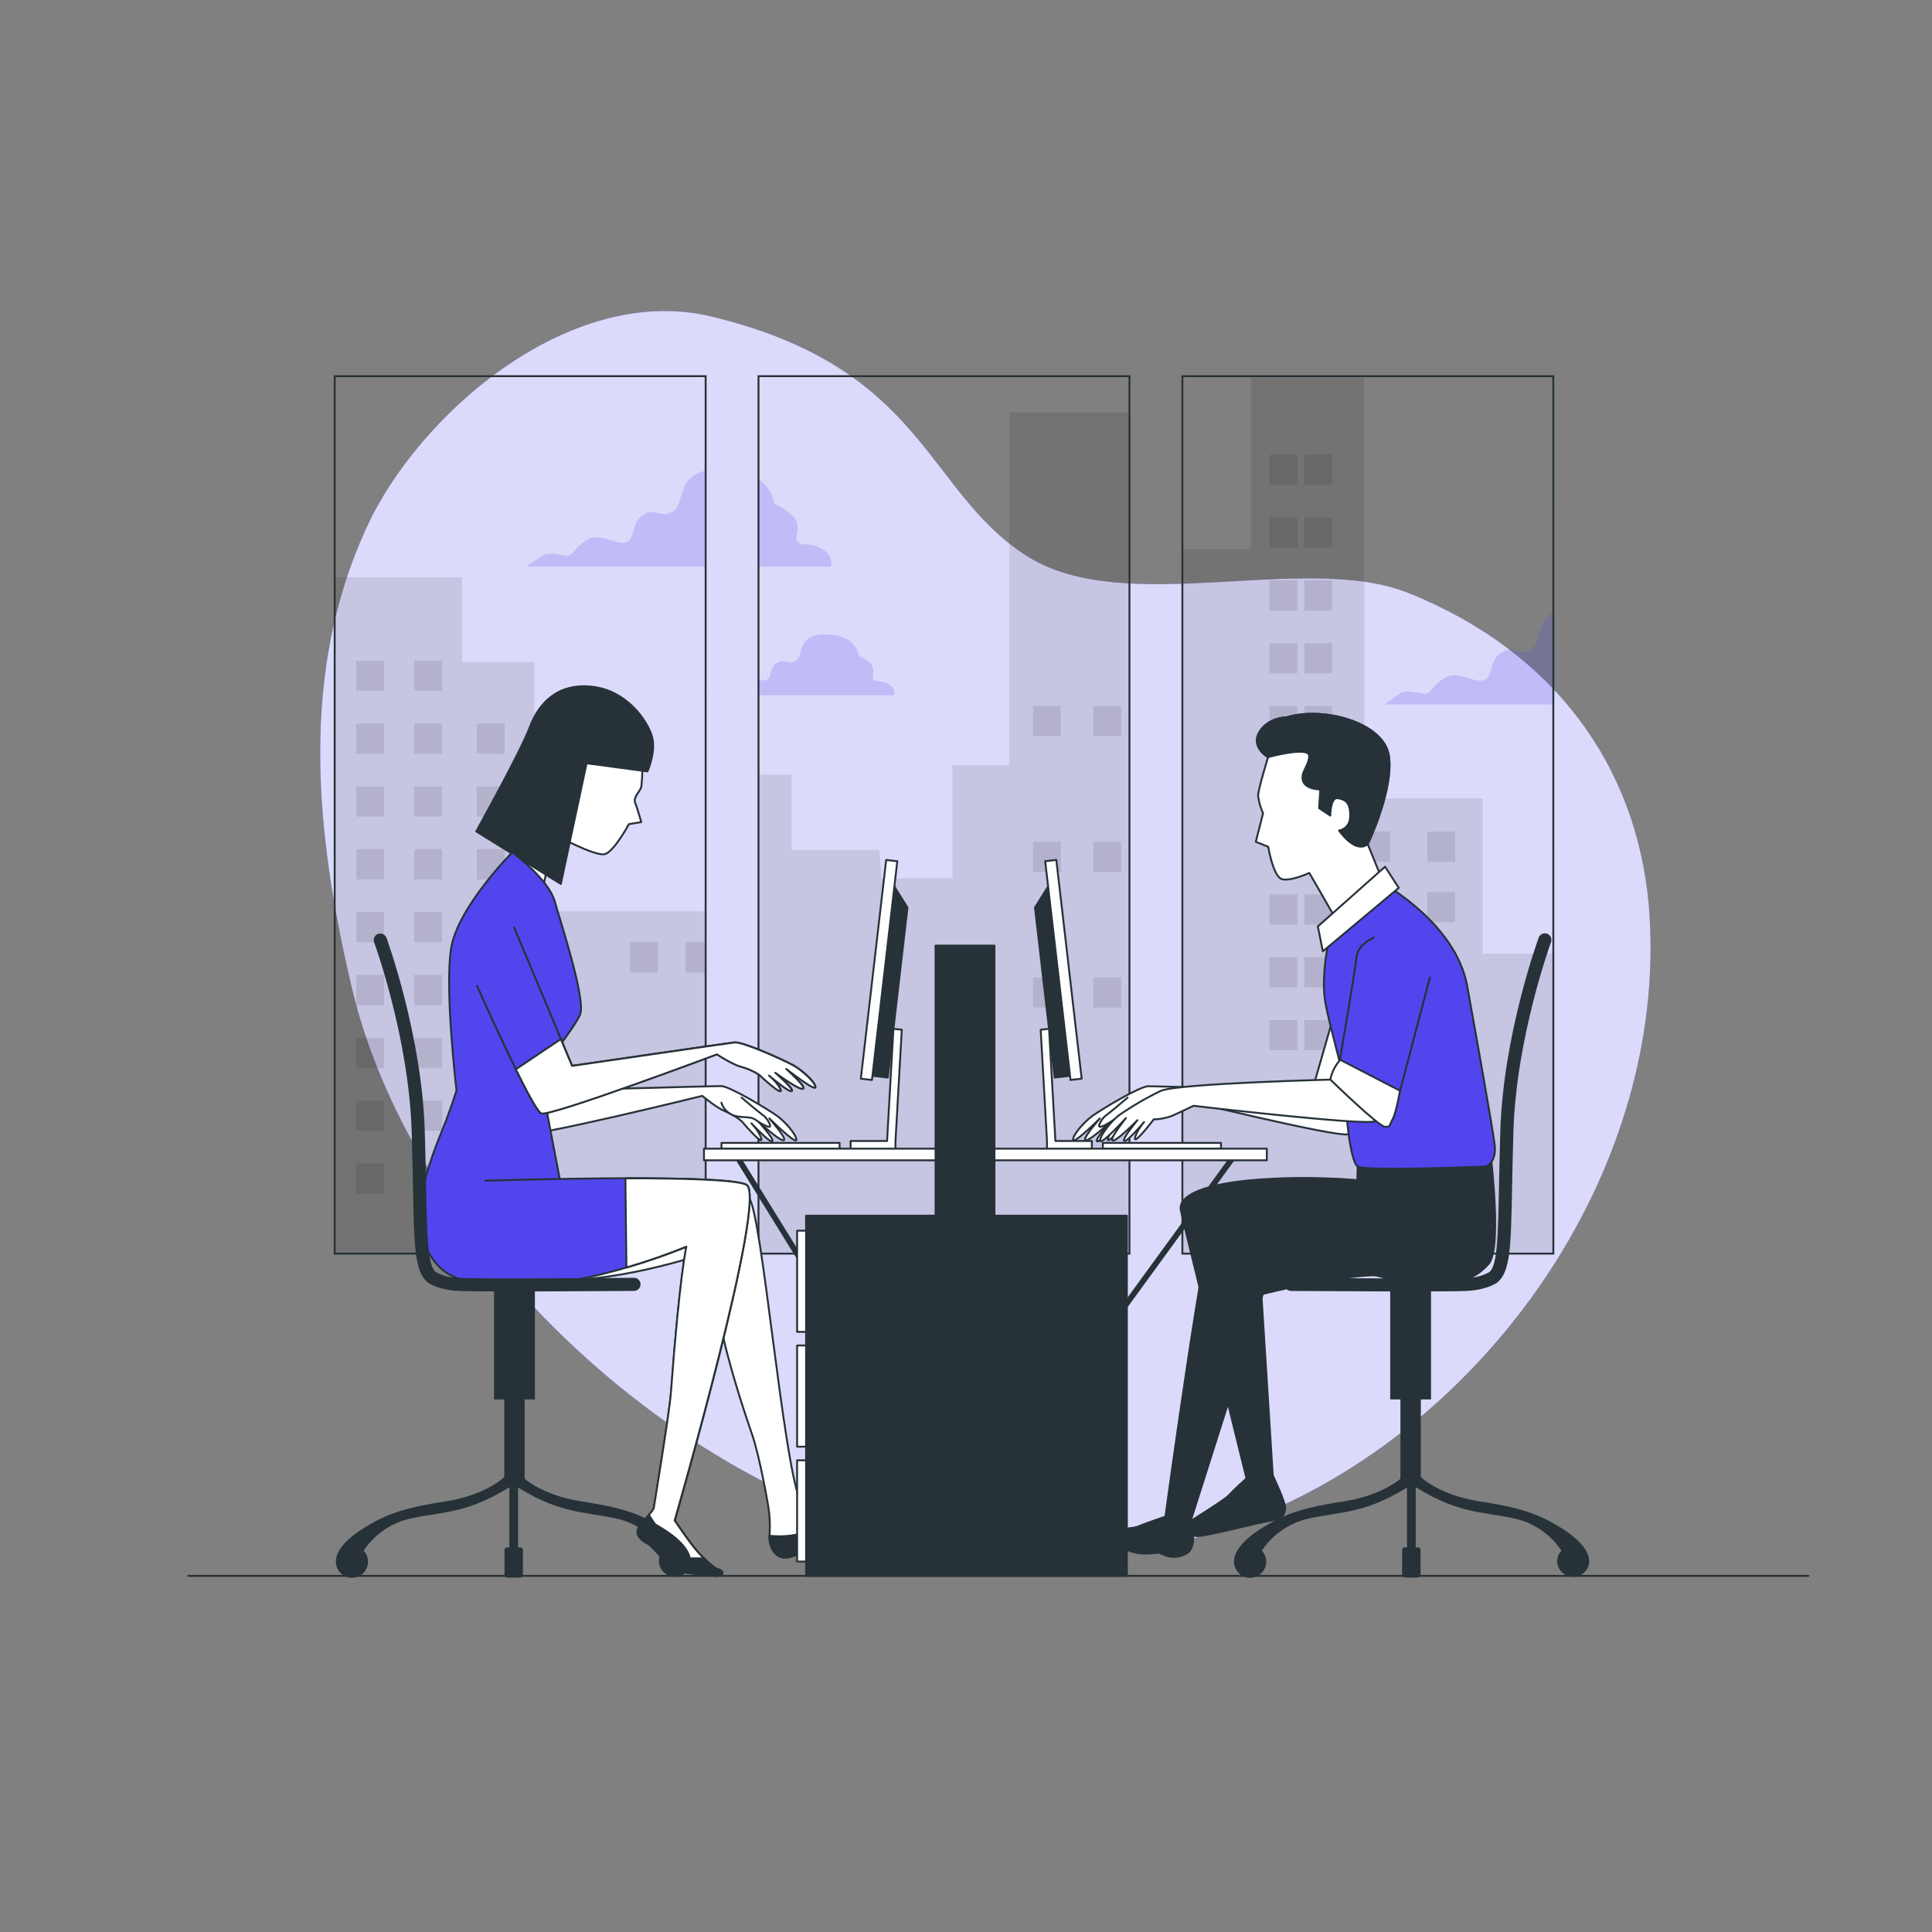 <svg width="1018" height="1018" viewBox="0 0 1018 1018" fill="none" xmlns="http://www.w3.org/2000/svg">
<rect x="0" y="0" width="1018" height="1018" fill="#808080" stroke="none"/>
<path d="M520.687 818.106C548.137 821.209 575.881 820.586 603.165 816.253C628.021 812.071 652.17 804.437 674.914 793.572C792.33 739.597 880.081 608.296 868.7 476.363C862.022 403.352 818.9 343.514 742.672 312.669C688.168 290.415 593.494 325.638 541.719 293.367C487.683 259.651 488.09 194.316 375.561 166.952C303.975 149.198 226.709 212.314 195.965 272.091C159.317 346.548 163.817 428.863 185.032 518.976C217.852 661.334 371.224 801.716 520.687 818.106Z" fill="#5245ED"/>
<g opacity="0.8">
<path d="M520.687 818.106C548.137 821.209 575.881 820.586 603.165 816.253C628.021 812.071 652.17 804.437 674.914 793.572C792.33 739.597 880.081 608.296 868.7 476.363C862.022 403.352 818.9 343.514 742.672 312.669C688.168 290.415 593.494 325.638 541.719 293.367C487.683 259.651 488.09 194.316 375.561 166.952C303.975 149.198 226.709 212.314 195.965 272.091C159.317 346.548 163.817 428.863 185.032 518.976C217.852 661.334 371.224 801.716 520.687 818.106Z" fill="white"/>
</g>
<mask id="mask0_27_143" style="mask-type:luminance" maskUnits="userSpaceOnUse" x="176" y="198" width="643" height="463">
<path d="M371.814 660.539H176.358V198.205H371.814V660.539ZM595.123 198.205H399.667V660.539H595.123V198.205ZM818.452 198.205H623.016V660.539H818.472L818.452 198.205Z" fill="white"/>
</mask>
<g mask="url(#mask0_27_143)">
<path d="M604.977 286.282V289.254H606.728C606.158 288.277 605.608 287.28 604.977 286.282Z" fill="white"/>
<g opacity="0.2">
<path d="M432.772 288.99C425.789 285.182 422.592 288.359 420.088 285.183C417.584 282.006 427.051 273.761 408.035 265.535C408.035 265.535 406.772 247.781 380.773 247.211C354.773 246.641 361.756 264.945 354.793 269.383C347.83 273.822 345.916 266.858 338.933 271.297C331.949 275.735 335.126 284.612 329.425 285.875C323.724 287.137 316.109 280.174 309.065 284.612C302.02 289.051 302.081 292.858 298.885 292.858C295.688 292.858 289.377 290.313 285.569 292.858C281.762 295.403 277.425 298.559 277.425 298.559H437.821C437.821 298.559 439.776 292.797 432.772 288.99Z" fill="#5245ED"/>
</g>
<g opacity="0.2">
<path d="M884.825 361.634C877.842 357.827 874.645 361.003 872.141 357.827C869.637 354.651 879.104 346.425 860.088 338.18C860.088 338.18 858.825 320.426 832.826 319.856C806.826 319.285 813.81 337.609 806.846 342.048C799.883 346.486 797.969 339.503 790.986 343.941C784.003 348.38 787.179 357.257 781.478 358.519C775.777 359.781 768.162 352.818 761.118 357.257C754.073 361.695 754.134 365.503 750.938 365.503C747.741 365.503 741.43 362.958 737.622 365.503C733.815 368.048 729.478 371.203 729.478 371.203H889.875C889.875 371.203 891.768 365.442 884.825 361.634Z" fill="#5245ED"/>
</g>
<g opacity="0.2">
<path d="M468.036 360.372C463.679 357.99 461.704 359.965 460.116 357.99C458.528 356.015 464.473 350.864 452.603 345.774C452.603 345.774 451.809 334.678 435.582 334.291C419.355 333.904 423.712 345.367 419.294 348.136C414.876 350.905 413.756 346.548 409.399 349.337C405.042 352.126 407.017 357.644 403.474 358.438C399.931 359.232 395.147 354.875 390.81 357.644C386.474 360.413 386.453 362.774 384.478 362.774C382.503 362.774 378.533 361.207 376.151 362.774C373.769 364.342 371.02 366.337 371.02 366.337H471.13C471.13 366.337 472.352 362.734 468.036 360.372Z" fill="#5245ED"/>
</g>
<path opacity="0.1" d="M75.047 676.99V507.453H175.727V304.117H243.526V348.746H281.497V480.17H373.687V408.259H417.075V447.92H448.999H463.312L464.452 462.824H501.915V403.311H531.742V217.343H604.957V289.234H659.196V198.673H718.851V420.658H781.234V502.485H824.784V680.635" fill="black"/>
<path opacity="0.1" d="M202.378 348.156H187.719V364.037H202.378V348.156Z" fill="black"/>
<path opacity="0.1" d="M232.939 348.156H218.28V364.037H232.939V348.156Z" fill="black"/>
<path opacity="0.1" d="M202.378 381.261H187.719V397.142H202.378V381.261Z" fill="black"/>
<path opacity="0.1" d="M232.939 381.261H218.28V397.142H232.939V381.261Z" fill="black"/>
<path opacity="0.1" d="M265.922 381.261H251.263V397.142H265.922V381.261Z" fill="black"/>
<path opacity="0.1" d="M265.922 414.367H251.263V430.248H265.922V414.367Z" fill="black"/>
<path opacity="0.1" d="M265.922 447.472H251.263V463.353H265.922V447.472Z" fill="black"/>
<path opacity="0.1" d="M265.922 480.577H251.263V496.458H265.922V480.577Z" fill="black"/>
<path opacity="0.1" d="M265.922 513.683H251.263V529.564H265.922V513.683Z" fill="black"/>
<path opacity="0.1" d="M265.922 546.788H251.263V562.669H265.922V546.788Z" fill="black"/>
<path opacity="0.1" d="M202.378 414.367H187.719V430.248H202.378V414.367Z" fill="black"/>
<path opacity="0.1" d="M232.939 414.367H218.28V430.248H232.939V414.367Z" fill="black"/>
<path opacity="0.1" d="M202.378 447.472H187.719V463.353H202.378V447.472Z" fill="black"/>
<path opacity="0.1" d="M232.939 447.472H218.28V463.353H232.939V447.472Z" fill="black"/>
<path opacity="0.1" d="M202.378 480.577H187.719V496.458H202.378V480.577Z" fill="black"/>
<path opacity="0.1" d="M232.939 480.577H218.28V496.458H232.939V480.577Z" fill="black"/>
<path opacity="0.1" d="M202.378 513.683H187.719V529.564H202.378V513.683Z" fill="black"/>
<path opacity="0.1" d="M346.568 496.458H331.909V512.339H346.568V496.458Z" fill="black"/>
<path opacity="0.1" d="M375.907 496.458H361.247V512.339H375.907V496.458Z" fill="black"/>
<path opacity="0.1" d="M683.607 239.576H668.948V255.457H683.607V239.576Z" fill="black"/>
<path opacity="0.1" d="M701.952 239.576H687.293V255.457H701.952V239.576Z" fill="black"/>
<path opacity="0.1" d="M683.607 272.681H668.948V288.562H683.607V272.681Z" fill="black"/>
<path opacity="0.1" d="M701.952 272.681H687.293V288.562H701.952V272.681Z" fill="black"/>
<path opacity="0.1" d="M683.607 305.787H668.948V321.668H683.607V305.787Z" fill="black"/>
<path opacity="0.1" d="M701.952 305.787H687.293V321.668H701.952V305.787Z" fill="black"/>
<path opacity="0.1" d="M683.607 338.892H668.948V354.773H683.607V338.892Z" fill="black"/>
<path opacity="0.1" d="M701.952 338.892H687.293V354.773H701.952V338.892Z" fill="black"/>
<path opacity="0.1" d="M683.607 371.998H668.948V387.878H683.607V371.998Z" fill="black"/>
<path opacity="0.1" d="M701.952 371.998H687.293V387.878H701.952V371.998Z" fill="black"/>
<path opacity="0.1" d="M558.984 371.998H544.325V387.878H558.984V371.998Z" fill="black"/>
<path opacity="0.1" d="M590.745 371.998H576.086V387.878H590.745V371.998Z" fill="black"/>
<path opacity="0.1" d="M622.527 371.998H607.868V387.878H622.527V371.998Z" fill="black"/>
<path opacity="0.1" d="M558.984 443.502H544.325V459.383H558.984V443.502Z" fill="black"/>
<path opacity="0.1" d="M590.745 443.502H576.086V459.383H590.745V443.502Z" fill="black"/>
<path opacity="0.1" d="M622.527 443.502H607.868V459.383H622.527V443.502Z" fill="black"/>
<path opacity="0.1" d="M558.984 515.006H544.325V530.887H558.984V515.006Z" fill="black"/>
<path opacity="0.1" d="M590.745 515.006H576.086V530.887H590.745V515.006Z" fill="black"/>
<path opacity="0.1" d="M622.527 515.006H607.868V530.887H622.527V515.006Z" fill="black"/>
<path opacity="0.1" d="M683.607 405.103H668.948V420.984H683.607V405.103Z" fill="black"/>
<path opacity="0.1" d="M701.952 405.103H687.293V420.984H701.952V405.103Z" fill="black"/>
<path opacity="0.1" d="M683.607 438.208H668.948V454.089H683.607V438.208Z" fill="black"/>
<path opacity="0.1" d="M701.952 438.208H687.293V454.089H701.952V438.208Z" fill="black"/>
<path opacity="0.1" d="M683.607 471.314H668.948V487.194H683.607V471.314Z" fill="black"/>
<path opacity="0.1" d="M701.952 471.314H687.293V487.194H701.952V471.314Z" fill="black"/>
<path opacity="0.1" d="M732.492 438.208H717.833V454.089H732.492V438.208Z" fill="black"/>
<path opacity="0.1" d="M766.717 438.208H752.058V454.089H766.717V438.208Z" fill="black"/>
<path opacity="0.1" d="M732.492 469.99H717.833V485.871H732.492V469.99Z" fill="black"/>
<path opacity="0.1" d="M766.717 469.99H752.058V485.871H766.717V469.99Z" fill="black"/>
<path opacity="0.1" d="M732.492 501.752H717.833V517.633H732.492V501.752Z" fill="black"/>
<path opacity="0.1" d="M766.717 501.752H752.058V517.633H766.717V501.752Z" fill="black"/>
<path opacity="0.1" d="M732.492 533.534H717.833V549.415H732.492V533.534Z" fill="black"/>
<path opacity="0.1" d="M766.717 533.534H752.058V549.415H766.717V533.534Z" fill="black"/>
<path opacity="0.1" d="M683.607 504.399H668.948V520.279H683.607V504.399Z" fill="black"/>
<path opacity="0.1" d="M701.952 504.399H687.293V520.279H701.952V504.399Z" fill="black"/>
<path opacity="0.1" d="M683.607 537.504H668.948V553.385H683.607V537.504Z" fill="black"/>
<path opacity="0.1" d="M701.952 537.504H687.293V553.385H701.952V537.504Z" fill="black"/>
<path opacity="0.1" d="M232.939 513.683H218.28V529.564H232.939V513.683Z" fill="black"/>
<path opacity="0.1" d="M202.378 546.788H187.719V562.669H202.378V546.788Z" fill="black"/>
<path opacity="0.1" d="M232.939 546.788H218.28V562.669H232.939V546.788Z" fill="black"/>
<path opacity="0.1" d="M202.378 579.894H187.719V595.774H202.378V579.894Z" fill="black"/>
<path opacity="0.1" d="M232.939 579.894H218.28V595.774H232.939V579.894Z" fill="black"/>
<path opacity="0.1" d="M202.378 612.979H187.719V628.859H202.378V612.979Z" fill="black"/>
<path opacity="0.1" d="M232.939 612.979H218.28V628.859H232.939V612.979Z" fill="black"/>
</g>
<path d="M371.814 660.539H176.358V198.205H371.814V660.539ZM595.123 198.205H399.667V660.539H595.123V198.205ZM818.452 198.205H623.016V660.539H818.472L818.452 198.205Z" stroke="#263238" stroke-miterlimit="10"/>
<path d="M736.279 526.795C736.279 526.795 715.003 595.286 710.401 597.586C705.8 599.887 614.872 577.43 614.872 577.43C614.872 577.43 607.4 583.762 602.799 585.574C599.678 586.855 596.767 588.598 594.166 590.745C594.166 590.745 583.192 603.674 583.762 600.213C584.332 596.752 588.974 591.906 588.974 591.906C588.974 591.906 579.14 602.473 578 601.333C576.86 600.192 585.533 590.745 585.533 590.745C585.533 590.745 572.564 602.819 571.729 600.539C571.118 598.889 579.547 589.32 579.547 589.32C579.547 589.32 565.397 603.409 565.397 600.539C565.397 597.668 571.729 590.745 575.74 587.875C579.751 585.004 600.498 572.34 605.099 572.34C609.701 572.34 691.405 574.641 691.405 574.641L713.272 498.677" fill="white"/>
<path d="M736.279 526.795C736.279 526.795 715.003 595.286 710.401 597.586C705.8 599.887 614.872 577.43 614.872 577.43C614.872 577.43 607.4 583.762 602.799 585.574C599.678 586.855 596.767 588.598 594.166 590.745C594.166 590.745 583.192 603.674 583.762 600.213C584.332 596.752 588.974 591.906 588.974 591.906C588.974 591.906 579.14 602.473 578 601.333C576.86 600.192 585.533 590.745 585.533 590.745C585.533 590.745 572.564 602.819 571.729 600.539C571.118 598.889 579.547 589.32 579.547 589.32C579.547 589.32 565.397 603.409 565.397 600.539C565.397 597.668 571.729 590.745 575.74 587.875C579.751 585.004 600.498 572.34 605.099 572.34C609.701 572.34 691.405 574.641 691.405 574.641L713.272 498.677" stroke="#263238" stroke-linecap="round" stroke-linejoin="round"/>
<path d="M604.814 581.013C604.065 583.525 602.362 585.645 600.07 586.918C595.998 589.565 590.033 587.793 587.081 589.87C584.128 591.947 580.586 593.942 579.405 593.698C578.224 593.453 580.891 588.974 582.662 587.793C584.434 586.612 594.166 578.346 594.166 578.346" fill="white"/>
<path d="M604.814 581.013C604.065 583.525 602.362 585.645 600.07 586.918C595.998 589.565 590.033 587.793 587.081 589.87C584.128 591.947 580.586 593.942 579.405 593.698C578.224 593.453 580.891 588.974 582.662 587.793C584.434 586.612 594.166 578.346 594.166 578.346" stroke="#263238" stroke-linecap="round" stroke-linejoin="round"/>
<path d="M614.383 799.028C614.383 799.028 604.651 802.306 599.867 804.281C595.082 806.256 580.036 805.36 578.428 807.742C576.819 810.124 583.334 811.631 592.476 816.07C601.618 820.508 609.354 817.617 611.207 818.309C613.06 819.001 617.844 822.198 624.767 818.777C631.689 815.357 627.393 802.041 627.393 802.041L614.383 799.028Z" fill="#263238" stroke="#263238" stroke-linecap="round" stroke-linejoin="round"/>
<path d="M720.479 625.622C720.479 625.622 645.595 634.519 640.505 638.612C635.415 642.704 614.037 799.456 614.037 799.456L627.047 802.449L665.406 681.795C665.406 681.795 710.401 670.109 733.897 672.023C757.392 673.936 764.579 668.663 769.364 655.246C774.148 641.829 767.938 631.75 760.751 629.837" fill="#263238"/>
<path d="M720.479 625.622C720.479 625.622 645.595 634.519 640.505 638.612C635.415 642.704 614.037 799.456 614.037 799.456L627.047 802.449L665.406 681.795C665.406 681.795 710.401 670.109 733.897 672.023C757.392 673.936 764.579 668.663 769.364 655.246C774.148 641.829 767.938 631.75 760.751 629.837" stroke="#263238" stroke-linecap="round" stroke-linejoin="round"/>
<path d="M715.389 614.729C715.389 614.729 714.371 651.377 714.371 659.012C714.371 666.647 723.594 674.384 739.72 674.384C755.845 674.384 777.386 672.837 784.288 665.935C791.19 659.033 785.835 612.144 785.835 612.144L715.389 614.729Z" fill="#263238" stroke="#263238" stroke-linecap="round" stroke-linejoin="round"/>
<path d="M700.954 491.429C700.954 491.429 695.701 513.072 698.328 528.077C700.954 543.083 710.136 572.014 709.485 579.242C708.833 586.47 711.521 612.022 715.389 614.648C719.258 617.275 782.923 614.648 782.923 614.648C782.923 614.648 788.828 612.612 787.525 602.839C786.222 593.066 778.994 552.346 773.09 519.546C767.185 486.747 729.153 465.776 729.153 465.776L700.954 491.429Z" fill="#5245ED" stroke="#263238" stroke-linecap="round" stroke-linejoin="round"/>
<path d="M677.988 377.983C677.988 377.983 668.154 377.983 663.553 385.863C658.951 393.742 668.154 398.975 668.154 398.975C668.154 398.975 662.901 416.016 662.901 419.335C663.31 422.51 664.196 425.605 665.528 428.517L661.7 443.563L668.256 446.189C668.256 446.189 670.862 461.928 675.463 463.231C680.065 464.534 689.899 459.953 689.899 459.953L702.359 481.595L729.234 465.857L720.703 444.866C720.703 444.866 734.487 416.016 731.861 398.303C729.234 380.589 697.025 372.079 677.988 377.983Z" fill="white" stroke="#263238" stroke-linecap="round" stroke-linejoin="round"/>
<path d="M731.779 398.303C729.153 380.61 697.025 372.079 678.008 377.943C678.008 377.943 668.174 377.943 663.573 385.822C658.972 393.701 668.174 398.934 668.174 398.934C668.174 398.934 689.817 393.029 689.817 398.262C689.817 403.494 685.216 406.793 686.539 411.394C687.863 415.996 695.701 415.975 695.701 415.975L695.05 425.809L700.954 429.759C700.954 429.759 700.954 419.905 704.884 420.577C708.813 421.248 711.46 422.613 711.46 429.759C711.46 436.905 705.555 437.618 705.555 437.618C705.555 437.618 714.066 450.078 720.622 444.825C720.622 444.866 734.406 416.016 731.779 398.303Z" fill="#263238" stroke="#263238" stroke-linecap="round" stroke-linejoin="round"/>
<path d="M729.804 456.675L694.398 488.151L697.025 501.284L737.032 467.832L729.804 456.675Z" fill="white" stroke="#263238" stroke-linecap="round" stroke-linejoin="round"/>
<path d="M589.402 587.793C596.506 582.845 603.995 578.474 611.798 574.722C621.632 570.793 704.252 568.777 704.252 568.777L707.754 553.873L733.795 565.641C729.865 578.774 726.119 589.829 724.388 590.806C719.909 593.331 628.839 582.662 628.839 582.662C628.839 582.662 622.202 585.94 617.682 587.895C614.581 589.12 611.283 589.768 607.95 589.809C607.95 589.809 597.647 603.246 598.055 599.765C598.462 596.283 602.839 591.214 602.839 591.214C602.839 591.214 593.535 602.269 592.334 601.17C591.132 600.07 599.317 590.236 599.317 590.236C599.317 590.236 586.979 602.941 586.022 600.701C585.33 599.073 593.29 589.117 593.29 589.117C593.29 589.117 579.853 603.898 579.71 601.027C579.568 598.156 585.513 590.868 589.402 587.793Z" fill="white" stroke="#263238" stroke-linecap="round" stroke-linejoin="round"/>
<path d="M723.92 494.056C723.92 494.056 715.389 497.334 714.738 504.562C714.086 511.789 704.232 568.777 704.232 568.777L733.754 589.809L753.422 515.108" fill="#5245ED"/>
<path d="M723.92 494.056C723.92 494.056 715.389 497.334 714.738 504.562C714.086 511.789 704.232 568.777 704.232 568.777L733.754 589.809L753.422 515.108" stroke="#263238" stroke-linecap="round" stroke-linejoin="round"/>
<path d="M700.954 568.818C700.954 568.818 726.526 593.738 729.804 593.738C733.082 593.738 731.84 593.087 733.754 589.809C735.668 586.531 737.684 574.722 737.684 574.722L706.207 558.434C703.562 561.365 701.748 564.95 700.954 568.818Z" fill="white" stroke="#263238" stroke-linecap="round" stroke-linejoin="round"/>
<path d="M751.284 626.742C725.045 621.765 698.316 619.852 671.636 621.041C632.117 622.812 620.736 630.773 622.202 637.696C623.668 644.618 656.814 779.055 656.814 779.055L670.638 777.528L662.962 655.368C662.962 655.368 710.605 671.31 739.781 674.384C768.956 677.459 776.429 674.669 784.349 665.935" fill="#263238"/>
<path d="M751.284 626.742C725.045 621.765 698.316 619.852 671.636 621.041C632.117 622.812 620.736 630.773 622.202 637.696C623.668 644.618 656.814 779.055 656.814 779.055L670.638 777.528L662.962 655.368C662.962 655.368 710.605 671.31 739.781 674.384C768.956 677.459 776.429 674.669 784.349 665.935" stroke="#263238" stroke-linecap="round" stroke-linejoin="round"/>
<path d="M656.753 779.055C656.753 779.055 650.645 784.512 647.529 787.871C644.414 791.23 624.665 802.652 622.996 804.668C621.326 806.684 626.681 809.391 631.14 809.391C635.598 809.391 662.738 802.327 669.457 801.247C676.176 800.168 676.868 797.888 677.194 794.854C677.52 791.821 670.658 777.467 670.658 777.467L656.753 779.055Z" fill="#263238" stroke="#263238" stroke-linecap="round" stroke-linejoin="round"/>
<path d="M732.512 737.378H754.033V677.459H732.512V737.378Z" fill="#263238"/>
<path d="M737.908 781.946H748.658V722.027H737.908V781.946Z" fill="#263238"/>
<path d="M745.298 680.492C759.408 680.492 771.115 680.39 774.291 680.126C784.288 679.291 788.746 675.932 789.235 675.545C795.893 669.64 796.137 656.671 796.748 625.378C796.911 616.908 797.094 607.298 797.44 596.12C798.947 546.585 817.026 497.049 817.21 496.56C817.385 496.13 817.473 495.668 817.466 495.203C817.459 494.738 817.359 494.279 817.171 493.854C816.984 493.428 816.712 493.045 816.373 492.727C816.033 492.409 815.634 492.163 815.197 492.002C814.76 491.842 814.296 491.772 813.832 491.795C813.367 491.818 812.912 491.935 812.494 492.138C812.076 492.341 811.702 492.626 811.397 492.977C811.091 493.327 810.859 493.736 810.715 494.178C810.532 494.667 792.065 545.22 790.538 595.978C790.192 607.196 790.009 616.806 789.846 625.296C789.316 651.764 789.031 666.281 784.878 670.21C781.465 672.132 777.636 673.194 773.721 673.305C764.762 674.038 681.144 673.305 680.309 673.305C679.391 673.305 678.511 673.67 677.862 674.319C677.213 674.968 676.848 675.848 676.848 676.766C676.848 677.684 677.213 678.565 677.862 679.214C678.511 679.863 679.391 680.228 680.309 680.228C682.508 680.167 718.321 680.492 745.298 680.492Z" fill="#263238"/>
<path d="M747.66 777.324C747.66 777.324 756.7 787.504 779.931 791.169C792.147 793.042 804.973 795.404 816.049 801.349C823.196 805.116 837.386 813.382 837.386 822.829C837.28 825.001 836.342 827.049 834.767 828.548C833.192 830.047 831.101 830.884 828.927 830.884C826.752 830.884 824.661 830.047 823.086 828.548C821.512 827.049 820.574 825.001 820.467 822.829C820.465 820.684 821.289 818.621 822.768 817.067C816.959 808.34 807.962 802.236 797.705 800.067C780.032 796.219 767.165 797.786 742.285 781.254L747.66 777.324Z" fill="#263238"/>
<path d="M739.964 777.324C739.964 777.324 730.924 787.504 707.693 791.169C695.477 793.042 682.65 795.404 671.554 801.349C664.428 805.116 650.237 813.382 650.237 822.829C650.227 824.215 650.557 825.582 651.198 826.811C651.839 828.039 652.772 829.092 653.915 829.876C655.057 830.66 656.375 831.151 657.752 831.308C659.129 831.464 660.523 831.28 661.813 830.772C663.102 830.263 664.247 829.447 665.147 828.393C666.047 827.339 666.675 826.081 666.975 824.728C667.276 823.375 667.239 821.969 666.87 820.633C666.5 819.298 665.809 818.073 664.856 817.067C670.664 808.34 679.662 802.236 689.919 800.067C707.591 796.219 720.459 797.786 745.339 781.254L739.964 777.324Z" fill="#263238"/>
<path d="M740.147 831.197H747.171C747.913 831.197 748.515 830.595 748.515 829.853V816.66C748.515 815.918 747.913 815.316 747.171 815.316H740.147C739.405 815.316 738.803 815.918 738.803 816.66V829.853C738.803 830.595 739.405 831.197 740.147 831.197Z" fill="#263238"/>
<path d="M741.369 831.197H745.97V778.77H741.369V831.197Z" fill="#263238"/>
<path d="M338.444 404.37C338.483 407.819 338.3 411.267 337.895 414.692C337.345 416.871 333.538 420.129 334.637 422.836C335.736 425.544 337.895 433.179 337.895 433.179L331.379 434.258C331.379 434.258 323.765 448.388 318.878 450.017C313.992 451.646 292.247 439.776 292.247 439.776L285.183 471.843L268.324 456.064C268.324 456.064 275.389 436.498 275.939 431.632C276.489 426.766 277.018 391.971 281.925 381.648C286.832 371.326 297.134 363.711 315.071 365.89C333.008 368.068 345.509 384.254 338.444 404.37Z" fill="white" stroke="#263238" stroke-linecap="round" stroke-linejoin="round"/>
<path d="M309.085 402.191L295.505 465.776L250.937 438.066C250.937 438.066 274.31 396.206 279.197 383.094C284.083 369.982 294.426 359.72 312.343 361.899C330.26 364.078 340.623 379.286 343.331 387.43C346.039 395.574 341.152 406.467 341.152 406.467L309.085 402.191Z" fill="#263238" stroke="#263238" stroke-linecap="round" stroke-linejoin="round"/>
<path d="M290.273 625.968C290.273 625.968 387.858 622.141 394.76 631.364C401.662 640.587 412.433 769.649 421.798 791.312C426.501 802.184 460.849 791.169 457.774 797.298C454.7 803.426 443.176 811.142 436.254 812.669C429.331 814.196 424.73 818.045 416.281 820.366C407.831 822.687 404.757 813.443 405.53 808.15C405.838 803.271 405.592 798.374 404.798 793.551C404.798 793.551 400.461 767.918 396.307 755.906C370.572 681.368 375.561 659.094 375.561 659.094C375.561 659.094 328.733 675.993 290.273 674.466" fill="white"/>
<path d="M290.273 625.968C290.273 625.968 387.858 622.141 394.76 631.364C401.662 640.587 412.433 769.649 421.798 791.312C426.501 802.184 460.849 791.169 457.774 797.298C454.7 803.426 443.176 811.142 436.254 812.669C429.331 814.196 424.73 818.045 416.281 820.366C407.831 822.687 404.757 813.443 405.53 808.15C405.838 803.271 405.592 798.374 404.798 793.551C404.798 793.551 400.461 767.918 396.307 755.906C370.572 681.368 375.561 659.094 375.561 659.094C375.561 659.094 328.733 675.993 290.273 674.466" stroke="#263238" stroke-linecap="round" stroke-linejoin="round"/>
<path d="M457.774 797.298C459.566 793.714 448.551 795.995 438.168 796.32L440.102 802.693C440.102 802.693 429.331 806.134 420.495 808.455C415.546 809.514 410.459 809.769 405.429 809.208C405.205 814.644 408.401 822.503 416.281 820.366C424.73 818.044 429.331 814.258 436.254 812.669C443.176 811.081 454.7 803.446 457.774 797.298Z" fill="#263238" stroke="#263238" stroke-linecap="round" stroke-linejoin="round"/>
<path d="M248.636 526.795C248.636 526.795 269.933 595.286 274.534 597.586C279.136 599.887 370.043 577.43 370.043 577.43C370.043 577.43 377.535 583.762 382.137 585.574C385.258 586.855 388.168 588.598 390.769 590.745C390.769 590.745 401.723 603.674 401.153 600.213C400.583 596.752 395.941 591.906 395.941 591.906C395.941 591.906 405.775 602.473 406.935 601.333C408.096 600.192 399.402 590.745 399.402 590.745C399.402 590.745 412.371 602.819 413.206 600.539C413.817 598.889 405.368 589.32 405.368 589.32C405.368 589.32 419.62 603.409 419.62 600.539C419.62 597.668 413.308 590.664 409.236 587.793C405.164 584.922 384.499 572.259 379.897 572.259C375.296 572.259 293.571 574.559 293.571 574.559L271.725 498.596" fill="white"/>
<path d="M248.636 526.795C248.636 526.795 269.933 595.286 274.534 597.586C279.136 599.887 370.043 577.43 370.043 577.43C370.043 577.43 377.535 583.762 382.137 585.574C385.258 586.855 388.168 588.598 390.769 590.745C390.769 590.745 401.723 603.674 401.153 600.213C400.583 596.752 395.941 591.906 395.941 591.906C395.941 591.906 405.775 602.473 406.935 601.333C408.096 600.192 399.402 590.745 399.402 590.745C399.402 590.745 412.371 602.819 413.206 600.539C413.817 598.889 405.368 589.32 405.368 589.32C405.368 589.32 419.62 603.409 419.62 600.539C419.62 597.668 413.308 590.664 409.236 587.793C405.164 584.922 384.499 572.259 379.897 572.259C375.296 572.259 293.571 574.559 293.571 574.559L271.725 498.596" stroke="#263238" stroke-linecap="round" stroke-linejoin="round"/>
<path d="M380.121 581.013C380.866 583.522 382.561 585.641 384.845 586.918C388.917 589.565 394.882 587.793 397.834 589.87C400.787 591.947 404.329 593.942 405.51 593.698C406.691 593.453 404.044 588.974 402.273 587.793C400.502 586.612 390.749 578.346 390.749 578.346" fill="white"/>
<path d="M380.121 581.013C380.866 583.522 382.561 585.641 384.845 586.918C388.917 589.565 394.882 587.793 397.834 589.87C400.787 591.947 404.329 593.942 405.51 593.698C406.691 593.453 404.044 588.974 402.273 587.793C400.502 586.612 390.749 578.346 390.749 578.346" stroke="#263238" stroke-linecap="round" stroke-linejoin="round"/>
<path d="M269.933 449.121C269.933 449.121 288.908 462.925 292.329 475.019C295.749 487.113 309.024 527.385 305.563 534.857C302.102 542.329 285.997 562.486 284.857 564.196C283.717 565.906 298.661 638.429 299.801 647.672C300.941 656.915 295.729 668.398 282.556 673C269.383 677.601 241.694 680.472 229.62 665.507C217.547 650.543 218.035 632.158 233.081 595.326C237.459 584.597 240.553 574.6 240.553 574.6C240.553 574.6 234.221 521.664 237.683 499.797C241.144 477.931 269.933 449.121 269.933 449.121Z" fill="#5245ED" stroke="#263238" stroke-linecap="round" stroke-linejoin="round"/>
<path d="M255.701 622.141C255.701 622.141 381.77 618.069 393.294 624.299C404.818 630.529 355.587 801.146 355.587 801.146C355.587 801.146 360.311 808.251 364.648 813.932C368.118 818.47 372.124 822.572 376.579 826.148C377.922 826.962 381.73 827.512 380.366 829.405C379.001 831.299 371.977 829.67 365.197 829.141C358.417 828.611 351.923 825.618 350.823 823.705C349.724 821.791 343.514 814.237 341.071 813.138C338.628 812.038 334.576 808.801 336.469 805.279C338.363 801.757 344.328 796.341 344.613 794.447C344.898 792.554 352.757 744.402 353.612 733.856C358.092 672.124 361.756 656.895 361.756 656.895C361.756 656.895 298.64 683.607 257.92 676.013" fill="#5245ED"/>
<path d="M255.701 622.141C255.701 622.141 381.77 618.069 393.294 624.299C404.818 630.529 355.587 801.146 355.587 801.146C355.587 801.146 360.311 808.251 364.648 813.932C368.118 818.47 372.124 822.572 376.579 826.148C377.922 826.962 381.73 827.512 380.366 829.405C379.001 831.299 371.977 829.67 365.197 829.141C358.417 828.611 351.923 825.618 350.823 823.705C349.724 821.791 343.514 814.237 341.071 813.138C338.628 812.038 334.576 808.801 336.469 805.279C338.363 801.757 344.328 796.341 344.613 794.447C344.898 792.554 352.757 744.402 353.612 733.856C358.092 672.124 361.756 656.895 361.756 656.895C361.756 656.895 298.64 683.607 257.92 676.013" stroke="#263238" stroke-linecap="round" stroke-linejoin="round"/>
<path d="M393.294 624.299C388.082 621.509 359.374 620.817 329.527 620.878L330.076 667.849C340.785 664.738 351.325 661.075 361.655 656.875C361.655 656.875 358.071 672.104 353.511 733.836C352.737 744.382 344.776 792.533 344.512 794.427C344.247 796.32 338.281 801.736 336.368 805.258C334.454 808.781 338.526 812.038 340.969 813.117C343.412 814.196 349.642 821.791 350.721 823.684C351.8 825.578 358.316 828.571 365.096 829.12C371.875 829.67 378.92 831.278 380.264 829.385C381.607 827.491 377.821 826.942 376.477 826.127C372.022 822.551 368.016 818.45 364.546 813.911C360.209 808.231 355.486 801.125 355.486 801.125C355.486 801.125 404.818 630.447 393.294 624.299Z" fill="white" stroke="#263238" stroke-linecap="round" stroke-linejoin="round"/>
<path d="M376.66 826.127C374.665 824.615 372.799 822.94 371.081 821.119H357.114L341.926 798.336C339.901 800.473 338.074 802.79 336.469 805.258C334.576 808.781 338.628 812.038 341.071 813.117C343.514 814.196 349.744 821.791 350.823 823.684C351.902 825.578 358.417 828.571 365.197 829.12C371.977 829.67 379.022 831.278 380.366 829.385C381.709 827.491 377.922 826.942 376.66 826.127Z" fill="#263238" stroke="#263238" stroke-linecap="round" stroke-linejoin="round"/>
<path d="M251.344 519.424C251.344 519.424 280.459 584.963 285.305 586.612C290.15 588.262 377.821 555.482 377.821 555.482C377.821 555.482 385.964 560.898 390.769 562.079C394.016 562.97 397.112 564.342 399.952 566.151C399.952 566.151 412.331 577.715 411.374 574.295C410.417 570.874 405.266 566.66 405.266 566.66C405.266 566.66 416.26 576.005 417.278 574.804C418.296 573.602 408.564 565.173 408.564 565.173C408.564 565.173 422.816 575.659 423.407 573.317C423.834 571.607 414.326 563.137 414.326 563.137C414.326 563.137 430.044 575.475 429.698 572.625C429.352 569.775 422.266 563.646 417.93 561.264C413.593 558.882 391.462 548.702 386.983 549.252C382.503 549.802 301.471 561.59 301.471 561.59L270.931 488.701" fill="#5245ED"/>
<path d="M251.344 519.424C251.344 519.424 280.459 584.963 285.305 586.612C290.15 588.262 377.821 555.482 377.821 555.482C377.821 555.482 385.964 560.898 390.769 562.079C394.016 562.97 397.112 564.342 399.952 566.151C399.952 566.151 412.331 577.715 411.374 574.295C410.417 570.874 405.266 566.66 405.266 566.66C405.266 566.66 416.26 576.005 417.278 574.804C418.296 573.602 408.564 565.173 408.564 565.173C408.564 565.173 422.816 575.659 423.407 573.317C423.834 571.607 414.326 563.137 414.326 563.137C414.326 563.137 430.044 575.475 429.698 572.625C429.352 569.775 422.266 563.646 417.93 561.264C413.593 558.882 391.462 548.702 386.983 549.252C382.503 549.802 301.471 561.59 301.471 561.59L270.931 488.701" stroke="#263238" stroke-linecap="round" stroke-linejoin="round"/>
<path d="M417.889 561.305C413.552 558.902 391.421 548.743 386.942 549.293C382.463 549.842 301.43 561.631 301.43 561.631L295.505 547.521L271.786 563.443C277.894 575.761 283.37 586.022 285.244 586.694C290.089 588.445 377.759 555.563 377.759 555.563C377.759 555.563 385.903 560.979 390.708 562.16C393.955 563.051 397.051 564.424 399.891 566.232C399.891 566.232 412.27 577.797 411.313 574.376C410.356 570.956 405.205 566.741 405.205 566.741C405.205 566.741 416.199 576.086 417.217 574.885C418.235 573.684 408.503 565.255 408.503 565.255C408.503 565.255 422.755 575.74 423.345 573.399C423.773 571.689 414.265 563.219 414.265 563.219C414.265 563.219 429.983 575.557 429.637 572.707C429.291 569.856 422.226 563.687 417.889 561.305Z" fill="white" stroke="#263238" stroke-linecap="round" stroke-linejoin="round"/>
<path d="M281.843 677.459H260.323V737.378H281.843V677.459Z" fill="#263238"/>
<path d="M276.448 722.006H265.698V781.926H276.448V722.006Z" fill="#263238"/>
<path d="M269.057 680.492C254.928 680.492 243.241 680.391 240.044 680.126C230.068 679.291 225.589 675.932 225.121 675.545C218.463 669.64 218.218 656.671 217.608 625.378C217.424 616.908 217.241 607.298 216.915 596.121C215.409 546.585 197.329 497.049 197.146 496.56C196.986 496.135 196.913 495.683 196.929 495.229C196.945 494.776 197.051 494.33 197.24 493.917C197.429 493.505 197.698 493.133 198.032 492.825C198.365 492.517 198.756 492.278 199.182 492.122C200.044 491.81 200.993 491.849 201.827 492.229C202.66 492.61 203.312 493.302 203.641 494.158C203.824 494.646 222.29 545.2 223.817 595.958C224.164 607.176 224.347 616.786 224.51 625.276C225.019 651.744 225.304 666.261 229.457 670.19C232.881 672.104 236.715 673.165 240.635 673.285C249.593 674.018 333.191 673.285 334.047 673.285C334.964 673.285 335.845 673.65 336.494 674.299C337.143 674.948 337.508 675.828 337.508 676.746C337.508 677.664 337.143 678.544 336.494 679.194C335.845 679.843 334.964 680.207 334.047 680.207C331.868 680.167 296.034 680.492 269.057 680.492Z" fill="#263238"/>
<path d="M266.716 777.324C266.716 777.324 257.676 787.504 234.445 791.169C222.229 793.042 209.403 795.404 198.306 801.349C191.18 805.116 176.989 813.382 176.989 822.829C176.979 824.215 177.309 825.582 177.95 826.811C178.591 828.039 179.524 829.092 180.667 829.876C181.81 830.66 183.127 831.151 184.504 831.308C185.881 831.464 187.276 831.28 188.565 830.772C189.854 830.263 190.999 829.447 191.899 828.393C192.799 827.339 193.427 826.081 193.727 824.728C194.028 823.375 193.992 821.969 193.622 820.633C193.253 819.298 192.561 818.073 191.608 817.067C197.417 808.34 206.414 802.236 216.671 800.067C234.344 796.219 247.211 797.786 272.091 781.254L266.716 777.324Z" fill="#263238"/>
<path d="M274.392 777.324C274.392 777.324 283.411 787.504 306.662 791.169C318.878 793.042 331.705 795.404 342.781 801.349C349.927 805.116 364.118 813.382 364.118 822.829C364.012 825.001 363.074 827.049 361.499 828.548C359.924 830.047 357.833 830.884 355.659 830.884C353.484 830.884 351.393 830.047 349.818 828.548C348.243 827.049 347.306 825.001 347.199 822.829C347.197 820.684 348.021 818.621 349.5 817.067C343.691 808.34 334.693 802.236 324.437 800.067C306.764 796.219 293.897 797.786 268.996 781.254L274.392 777.324Z" fill="#263238"/>
<path d="M274.188 815.337H267.164C266.422 815.337 265.82 815.938 265.82 816.68V829.874C265.82 830.616 266.422 831.217 267.164 831.217H274.188C274.93 831.217 275.532 830.616 275.532 829.874V816.68C275.532 815.938 274.93 815.337 274.188 815.337Z" fill="#263238"/>
<path d="M272.987 778.77H268.386V831.197H272.987V778.77Z" fill="#263238"/>
<path d="M442.402 602.208H380.162V605.283H442.402V602.208Z" fill="white" stroke="#263238" stroke-linecap="round" stroke-linejoin="round"/>
<path d="M470.621 466.183L478.155 478.216L467.791 567.779L459.708 566.843L470.621 466.183Z" fill="#263238" stroke="#263238" stroke-linecap="round" stroke-linejoin="round"/>
<path d="M472.805 453.795L466.94 453.115L453.583 568.375L459.449 569.055L472.805 453.795Z" fill="white" stroke="#263238" stroke-linecap="round" stroke-linejoin="round"/>
<path d="M470.764 542.085L467.405 601.211H448.185V605.792H467.405H471.843V601.211L475.162 542.594L470.764 542.085Z" fill="white" stroke="#263238" stroke-linecap="round" stroke-linejoin="round"/>
<path d="M581.115 605.282H643.356V602.208H581.115V605.282Z" fill="white" stroke="#263238" stroke-linecap="round" stroke-linejoin="round"/>
<path d="M552.876 466.183L545.343 478.216L555.726 567.779L563.809 566.843L552.876 466.183Z" fill="#263238" stroke="#263238" stroke-linecap="round" stroke-linejoin="round"/>
<path d="M564.081 569.051L569.946 568.371L556.589 453.111L550.724 453.791L564.081 569.051Z" fill="white" stroke="#263238" stroke-linecap="round" stroke-linejoin="round"/>
<path d="M552.754 542.085L556.113 601.211H575.313V605.792H556.113H551.675V601.211L548.356 542.594L552.754 542.085Z" fill="white" stroke="#263238" stroke-linecap="round" stroke-linejoin="round"/>
<path d="M388.021 608.886L508.511 803.874L650.421 608.886" stroke="#263238" stroke-width="3" stroke-linecap="round" stroke-linejoin="round"/>
<path d="M667.503 605.242H370.939V611.39H667.503V605.242Z" fill="white" stroke="#263238" stroke-linecap="round" stroke-linejoin="round"/>
<path d="M523.985 498.27H492.956V821.892H523.985V498.27Z" fill="#263238" stroke="#263238" stroke-linecap="round" stroke-linejoin="round"/>
<path d="M428.089 648.466H420.006V701.789H428.089V648.466Z" fill="white" stroke="#263238" stroke-linecap="round" stroke-linejoin="round"/>
<path d="M428.089 708.956H420.006V762.278H428.089V708.956Z" fill="white" stroke="#263238" stroke-linecap="round" stroke-linejoin="round"/>
<path d="M428.089 769.465H420.006V822.788H428.089V769.465Z" fill="white" stroke="#263238" stroke-linecap="round" stroke-linejoin="round"/>
<path d="M593.759 640.566H424.73V830.342H593.759V640.566Z" fill="#263238" stroke="#263238" stroke-linecap="round" stroke-linejoin="round"/>
<path d="M99.174 830.342H952.848" stroke="#263238" stroke-linecap="round" stroke-linejoin="round"/>
</svg>
